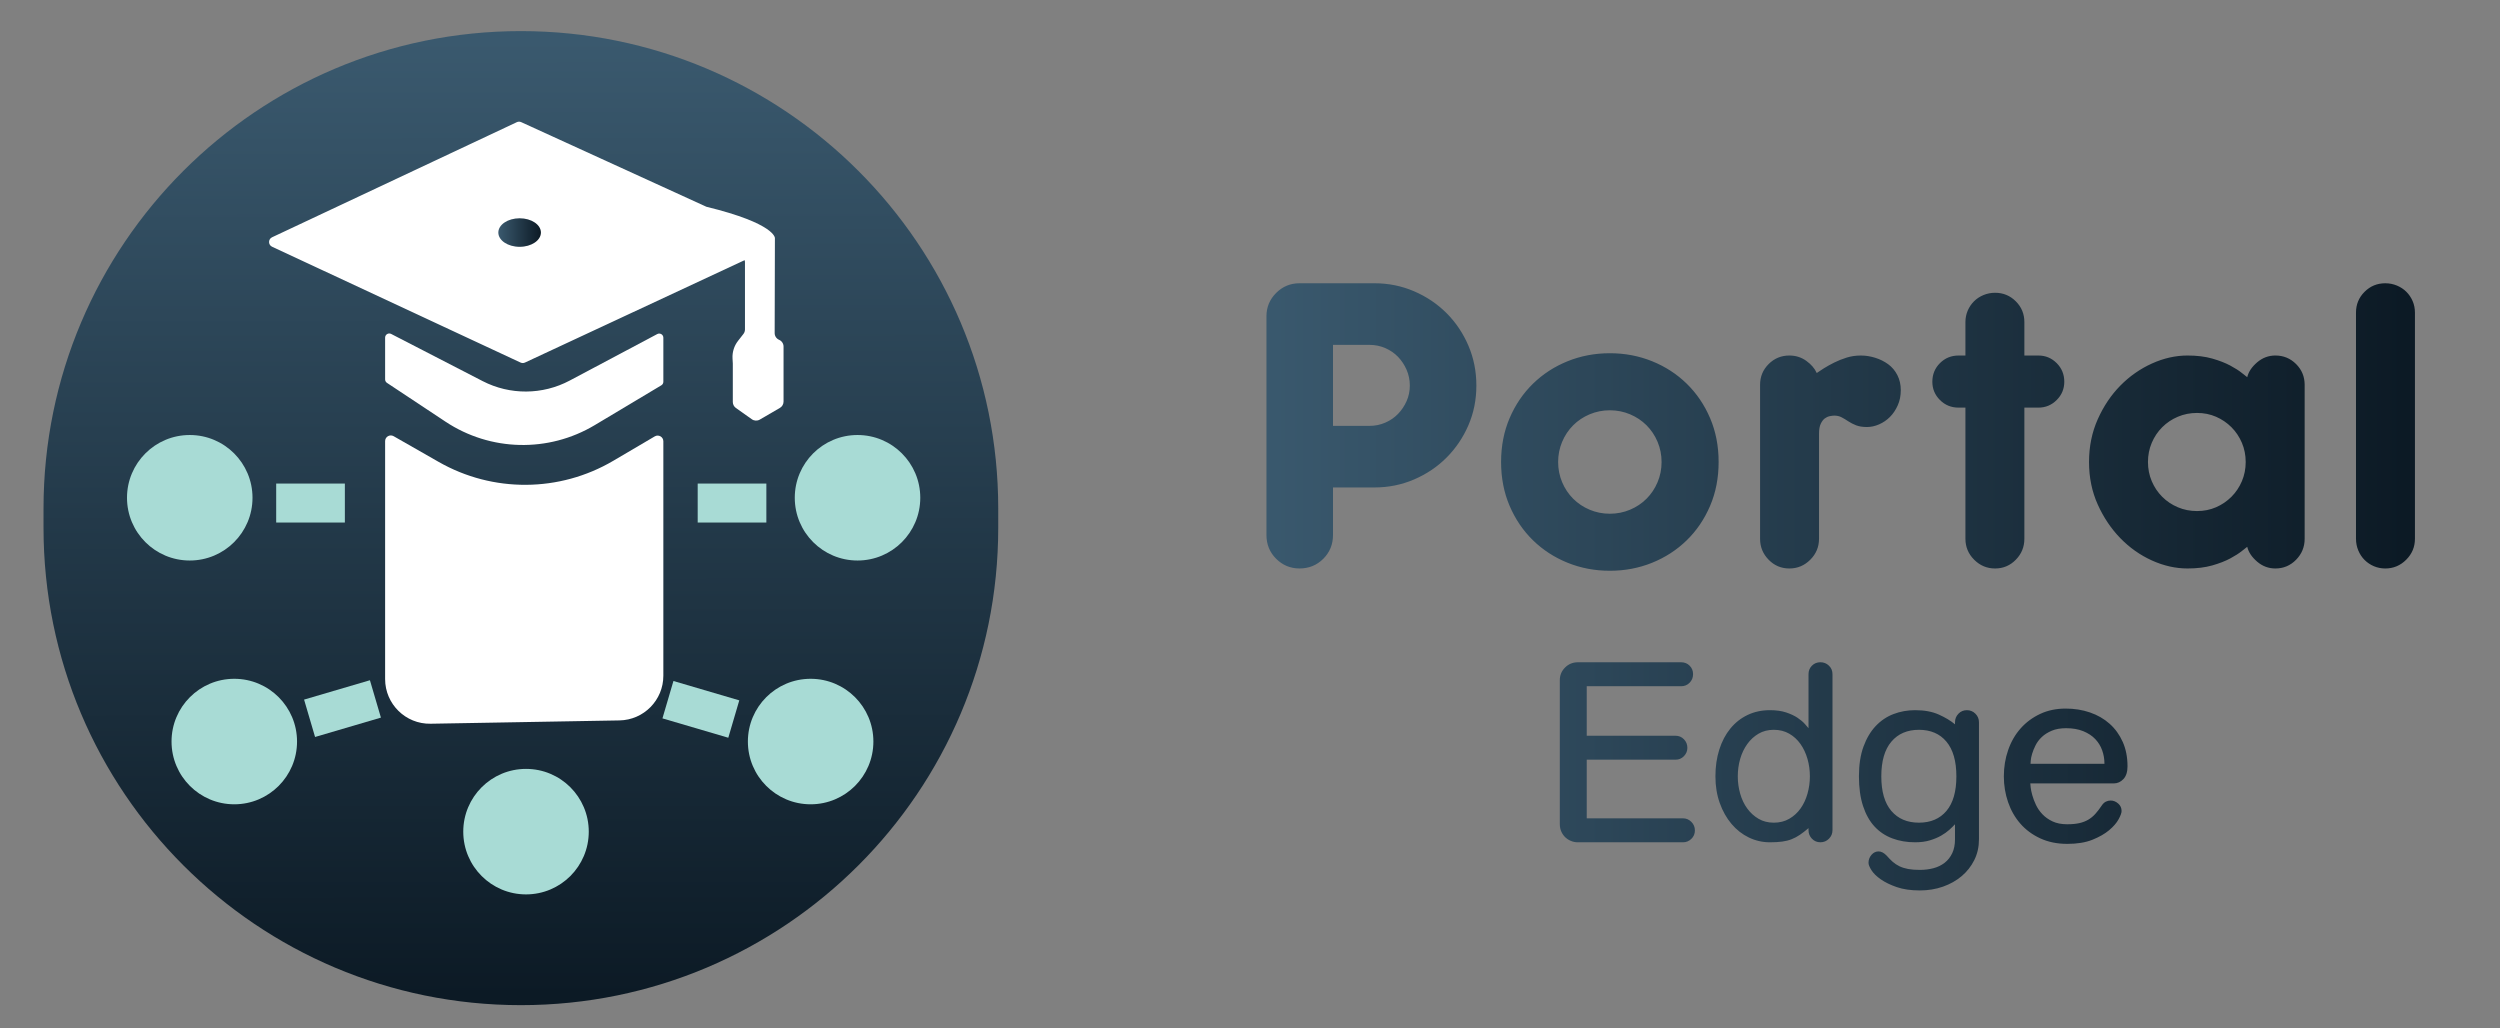 <?xml version="1.0" encoding="utf-8"?>
<!-- Generator: Adobe Illustrator 28.2.0, SVG Export Plug-In . SVG Version: 6.00 Build 0)  -->
<svg version="1.1" id="Layer_1" xmlns="http://www.w3.org/2000/svg" xmlns:xlink="http://www.w3.org/1999/xlink" x="0px" y="0px"
	 viewBox="0 0 16093.19 6618.5" style="enable-background:new 0 0 16093.19 6618.5;" xml:space="preserve">
<rect x="0" y="0" width="16093.19" height="6618.5" fill="#808080" stroke="none"/>
<style type="text/css">
	.st0{fill:url(#svg_51_00000042016332588913622030000002661233291900239282_);}
	.st1{fill:#FFFFFF;}
	.st2{fill:#A8DBD5;}
	.st3{fill:url(#svg_103_00000079477372163446502520000009072044525992318903_);}
	.st4{fill:none;}
	.st5{fill:url(#svg_126_00000044896754793771383420000011348083841339529613_);}
</style>
<g>
	
		<linearGradient id="svg_51_00000096060397608819761250000017540068558991478417_" gradientUnits="userSpaceOnUse" x1="7087.797" y1="3686.271" x2="7087.799" y2="3683.09" gradientTransform="matrix(1895.99 0 0 -1934.39 -13435041 7130933)">
		<stop  offset="0" style="stop-color:#3A596E"/>
		<stop  offset="1" style="stop-color:#0C1A25"/>
	</linearGradient>
	
		<path id="svg_51_00000165915454735498085530000002227645301215203244_" style="fill:url(#svg_51_00000096060397608819761250000017540068558991478417_);" d="
		M6425.9,3273.11v124.47c0,1697.1-1375.77,3072.87-3072.86,3072.87l0,0c-1697.13,0-3072.9-1375.8-3072.9-3072.9v-124.47
		c0-1697.1,1375.77-3072.86,3072.86-3072.86l0,0C5050.09,200.22,6425.9,1576.02,6425.9,3273.11L6425.9,3273.11z"/>
	<path id="svg_91_00000072990435230012688070000001263207165233194934_" class="st1" d="M5043.9,2230.87v354.26
		c0,16.78-8.91,32.32-23.41,40.69l-129.71,75.37c-15.93,9.31-35.81,8.37-50.85-2.19l-102.72-72.69
		c-12.49-8.86-19.92-23.18-19.92-38.49v-246.08c0-0.76-0.04-1.48-0.04-2.19l-1.79-32.63c-2.15-40.64,10.43-80.66,35.45-112.66
		l34.78-44.58c6.4-8.24,9.89-18.44,9.89-28.96v-431.7c0-4.88-0.76-9.67-2.19-14.23l-1414.01,659.11c-9,4.21-19.38,4.21-28.38,0
		l-1599.58-745.59c-25.83-12.04-25.87-48.7-0.09-60.83l1575.68-741.02c8.95-4.21,19.25-4.25,28.24-0.13l1192.05,544.71
		c444.81,108.45,441.01,201.5,441.01,201.5l-0.13,51.43l-1.43,560.11v0.22c0,18.89,11.28,35.81,28.65,43.28
		C5032.71,2194.98,5043.9,2212.07,5043.9,2230.87L5043.9,2230.87z"/>
	<path id="svg_93_00000017496455849322110640000014336041129399416743_" class="st1" d="M2479.1,2173.32v269.09
		c0,8.95,4.48,17.28,11.91,22.2l376.96,249.93c289.1,191.66,662.56,200.34,960.25,22.33l428.97-256.51
		c8.06-4.79,12.98-13.52,12.98-22.87v-283.55c0-20.1-21.39-32.94-39.16-23.54l-563.64,299.43
		c-175.01,92.96-384.43,94.26-560.56,3.45l-588.84-303.64C2500.23,2140.51,2479.1,2153.35,2479.1,2173.32L2479.1,2173.32z"/>
	<path id="svg_94_00000075162070117952372090000007788818812066311838_" class="st1" d="M2479.1,2839.72v1531.59
		c0,160.82,131.86,290.35,292.63,287.53l1215.91-21.35c156.83-2.78,282.52-130.69,282.52-287.53V2840.71
		c0-28.38-30.84-46.01-55.28-31.6l-266.89,157.06c-346.34,203.79-775.26,206.56-1124.2,7.25l-289.81-165.52
		C2509.54,2793.89,2479.1,2811.53,2479.1,2839.72L2479.1,2839.72z"/>
	
		<rect id="svg_95_00000003815704318820900680000009461121350310597560_" x="1777.92" y="3112.8" class="st2" width="442.04" height="250.92"/>
	
		<rect id="svg_96_00000174595382018959736270000016486078402549169282_" x="1984.29" y="4438.23" transform="matrix(0.959 -0.282 0.282 0.959 -1197.109 806.8)" class="st2" width="442.02" height="250.91"/>
	
		<rect id="svg_97_00000100361454865877686950000012128618823979107743_" x="4387.83" y="4343.03" transform="matrix(0.282 -0.959 0.959 0.282 -1137.994 7607.608)" class="st2" width="250.91" height="442.02"/>
	<circle id="svg_98_00000178170893201439403970000013562636753529480608_" class="st2" cx="1221.52" cy="3204.24" r="403.95"/>
	
		<rect id="svg_99_00000057138951666810017180000000284903582964299193_" x="4491.22" y="3112.8" class="st2" width="442.04" height="250.92"/>
	<circle id="svg_100_00000047056669189711937190000011984947055967447442_" class="st2" cx="5520.13" cy="3204.24" r="403.95"/>
	<circle id="svg_101_00000153676561032120642870000011417693602595018129_" class="st2" cx="5218.28" cy="4773.52" r="403.95"/>
	<circle id="svg_102_00000061467083176979839990000016545775886956223650_" class="st2" cx="3386.09" cy="5353.54" r="403.95"/>
	
		<linearGradient id="svg_103_00000019645306236320137020000008621434246724610735_" gradientUnits="userSpaceOnUse" x1="3207.861" y1="1496.969" x2="3482.05" y2="1496.969">
		<stop  offset="0" style="stop-color:#3A596E"/>
		<stop  offset="1" style="stop-color:#0C1A25"/>
	</linearGradient>
	
		<ellipse id="svg_103_00000121993980870105127400000004390078290268363660_" style="fill:url(#svg_103_00000019645306236320137020000008621434246724610735_);" cx="3344.96" cy="1496.97" rx="137.09" ry="91.89"/>
	<circle id="svg_104_00000077288366316805316690000014543502051917704848_" class="st2" cx="1508.16" cy="4773.52" r="403.95"/>
	
		<line id="svg_105_00000070110063950840063720000013094016747608993196_" class="st4" x1="4864.87" y1="2705.94" x2="4854.75" y2="2705.94"/>
</g>
<linearGradient id="svg_126_00000183950072953887976350000007615676263151358870_" gradientUnits="userSpaceOnUse" x1="7089.448" y1="3685.988" x2="7093.788" y2="3685.988" gradientTransform="matrix(1703.4 0 0 -900.551 -12068013 3323195.75)">
	<stop  offset="0" style="stop-color:#3A596E"/>
	<stop  offset="1" style="stop-color:#0C1A25"/>
</linearGradient>
<path id="svg_126_00000007387337591727822080000016264665137545977532_" style="fill:url(#svg_126_00000183950072953887976350000007615676263151358870_);" d="
	M8152.47,2036.39c0-58.77,20.79-108.94,62.41-150.56c41.62-41.62,91.8-62.41,150.56-62.41h482.29c89.76,0,174.61,17.14,254.6,51.39
	c79.95,34.29,149.69,81.21,209.33,140.75c59.55,59.59,106.51,129.38,140.75,209.33c34.29,79.99,51.39,165.67,51.39,257.03
	c0,91.41-17.14,176.69-51.39,255.81c-34.29,79.17-81.21,148.52-140.75,208.07c-59.59,59.59-129.38,106.51-209.33,140.75
	c-79.99,34.29-164.84,51.39-254.6,51.39h-266.84v306.03c0,60.42-20.79,111.37-62.41,152.99c-41.62,41.62-92.66,62.41-152.99,62.41
	c-58.77,0-108.94-20.79-150.56-62.41c-41.62-41.62-62.41-92.62-62.41-152.99V2036.39H8152.47z M8580.89,2220.03v521.43h235.02
	c35.89,0,69.79-6.94,101.61-20.79c31.81-13.84,59.16-32.64,82.03-56.29c22.83-23.65,41.19-51,55.08-82.03
	c13.84-30.99,20.79-64.45,20.79-100.39c0-35.89-6.94-69.79-20.79-101.6c-13.89-31.81-32.25-59.55-55.08-83.25
	c-22.87-23.65-50.17-42.4-82.03-56.29c-31.81-13.85-65.71-20.79-101.61-20.79L8580.89,2220.03L8580.89,2220.03z M10091.33,3622.75
	c-84.9-34.29-159.11-82.38-222.78-144.44c-63.67-62.02-113.84-135.85-150.56-221.57c-36.72-85.68-55.08-179.95-55.08-282.77
	c0-102.82,18.36-197.09,55.08-282.77c36.72-85.68,86.89-159.5,150.56-221.57c63.67-62.02,137.89-110.15,222.78-144.44
	c84.85-34.29,175.43-51.39,271.74-51.39c96.27,0,186.85,17.14,271.74,51.39c84.85,34.29,159.11,82.42,222.78,144.44
	c63.67,62.02,113.84,135.85,150.56,221.57c36.72,85.68,55.08,179.95,55.08,282.77c0,102.82-18.36,197.09-55.08,282.77
	c-36.72,85.68-86.89,159.55-150.56,221.57c-63.67,62.02-137.93,110.15-222.78,144.44c-84.9,34.29-175.48,51.39-271.74,51.39
	C10266.77,3674.18,10176.19,3657.04,10091.33,3622.75z M10055.83,3103.79c17.14,40.8,40.75,76.3,71.01,106.51
	c30.17,30.21,65.67,53.86,106.51,71.01c40.75,17.14,84.03,25.69,129.73,25.69c45.66,0,88.93-8.55,129.73-25.69
	c40.75-17.14,76.26-40.75,106.51-71.01c30.16-30.16,53.86-65.67,71.01-106.51c17.14-40.75,25.69-84.03,25.69-129.73
	c0-45.66-8.55-88.93-25.69-129.73c-17.14-40.75-40.8-76.26-71.01-106.51c-30.21-30.16-65.71-53.86-106.51-71.01
	c-40.8-17.14-84.07-25.69-129.73-25.69c-45.7,0-88.97,8.55-129.73,25.69c-40.8,17.14-76.3,40.8-106.51,71.01
	c-30.21,30.21-53.86,65.71-71.01,106.51c-17.14,40.8-25.69,84.07-25.69,129.73C10030.14,3019.72,10038.73,3062.99,10055.83,3103.79z
	 M11709.5,3468.54c0,52.26-18.79,97.13-56.29,134.63c-37.54,37.54-82.42,56.29-134.63,56.29c-52.26,0-96.7-18.75-133.42-56.29
	c-36.72-37.54-55.08-82.38-55.08-134.63v-991.48c0-52.21,18.36-96.7,55.08-133.42c36.72-36.72,81.16-55.08,133.42-55.08
	c40.75,0,77.13,11.46,108.94,34.29c31.81,22.87,54.25,48.96,67.32,78.34c11.42-8.16,26.91-18.36,46.53-30.6
	c19.57-12.24,41.62-24.48,66.1-36.72c24.48-12.24,51-22.83,79.56-31.81c28.52-8.94,59.16-13.46,91.8-13.46
	c30.99,0,62.02,4.9,93.01,14.67c30.99,9.81,58.77,23.7,83.25,41.62c24.48,17.97,44.05,41.23,58.77,69.79
	c14.67,28.56,22.05,60.81,22.05,96.7c0,35.94-6.55,68.53-19.58,97.92c-13.06,29.38-29.82,54.3-50.17,74.65
	c-20.44,20.44-43.66,36.33-69.79,47.74c-26.13,11.46-52.26,17.14-78.34,17.14c-27.78,0-51.04-3.69-69.79-11.02
	c-18.79-7.33-35.5-15.93-50.17-25.69c-14.67-9.81-28.99-18.36-42.84-25.69c-13.89-7.33-29.82-11.02-47.74-11.02
	c-8.2,0-17.97,1.22-29.38,3.69c-11.46,2.43-22.05,7.33-31.81,14.67c-9.76,7.33-18.36,18.79-25.69,34.29
	c-7.33,15.54-11.02,36.33-11.02,62.41v678.07L11709.5,3468.54L11709.5,3468.54z M12708.32,3603.17
	c-37.54-37.54-56.29-82.38-56.29-134.63v-844.57h-44.05c-47.35,0-87.33-16.28-119.96-48.96c-32.68-32.64-48.96-71.79-48.96-117.49
	c0-47.31,16.28-87.28,48.96-119.96c32.64-32.64,72.61-48.96,119.96-48.96h44.05v-215.45c0-26.08,4.9-50.56,14.67-73.44
	c9.81-22.83,23.26-42.84,40.41-59.98c17.14-17.14,37.54-30.6,61.2-40.41s48.52-14.67,74.65-14.67c52.21,0,96.7,18.36,133.42,55.08
	c36.72,36.72,55.08,81.21,55.08,133.42v215.45h90.58c45.66,0,84.85,16.32,117.49,48.96c32.64,32.68,48.96,72.66,48.96,119.96
	c0,45.7-16.32,84.9-48.96,117.49c-32.68,32.68-71.83,48.96-117.49,48.96h-90.58v844.57c0,52.26-18.36,97.13-55.08,134.63
	c-36.72,37.54-81.21,56.29-133.42,56.29C12790.7,3659.47,12745.86,3640.72,12708.32,3603.17L12708.32,3603.17z M14835.68,3468.54
	c0,52.26-18.36,97.13-55.08,134.63c-36.72,37.54-81.21,56.29-133.42,56.29c-44.05,0-83.25-14.67-117.49-44.05
	c-34.29-29.38-55.51-61.2-63.67-95.48c-4.9,3.3-16.32,12.24-34.29,26.91s-42.84,30.6-74.65,47.74
	c-31.81,17.14-70.62,32.25-116.28,45.27c-45.7,13.06-98.78,19.57-159.11,19.57c-76.74,0-152.99-17.14-228.9-51.39
	c-75.91-34.29-143.62-82.03-203.21-143.23c-59.59-61.2-108.12-133.42-145.66-216.66c-37.54-83.25-56.29-174.61-56.29-274.17
	c0-99.52,18.75-191.32,56.29-275.39c37.54-84.03,86.07-156.25,145.66-216.66c59.55-60.37,127.3-107.72,203.21-141.97
	c75.91-34.29,152.17-51.39,228.9-51.39c60.37,0,113.41,6.55,159.11,19.57c45.66,13.06,84.46,28.17,116.28,45.27
	c31.81,17.1,56.68,33.03,74.65,47.74c17.93,14.67,29.38,23.7,34.29,26.91c8.16-34.29,29.38-66.1,63.67-95.49
	c34.29-29.38,73.44-44.05,117.49-44.05c52.21,0,96.7,18.36,133.42,55.08c36.72,36.72,55.08,81.21,55.08,133.42V3468.54z
	 M14019.24,2682.7c-38.37,16.32-71.83,38.8-100.39,67.32c-28.56,28.56-51.04,62.02-67.32,100.39
	c-16.32,38.37-24.48,79.56-24.48,123.61s8.16,85.29,24.48,123.61c16.28,38.37,38.76,71.83,67.32,100.39
	c28.52,28.56,62.02,51.04,100.39,67.32c38.32,16.32,79.56,24.48,123.61,24.48c44.05,0,84.85-8.16,122.39-24.48
	c37.54-16.28,70.57-38.76,99.13-67.32c28.52-28.52,51-62.02,67.32-100.39c16.28-38.32,24.48-79.56,24.48-123.61
	s-8.2-85.24-24.48-123.61c-16.32-38.32-38.8-71.79-67.32-100.39c-28.56-28.52-61.63-51-99.13-67.32
	c-37.54-16.28-78.34-24.48-122.39-24.48C14098.8,2658.22,14057.61,2666.42,14019.24,2682.7z M15545.61,3468.54
	c0,52.26-18.79,97.13-56.29,134.63c-37.54,37.54-82.42,56.29-134.63,56.29c-26.13,0-50.61-4.9-73.44-14.67
	c-22.87-9.81-42.84-23.26-59.98-40.41c-17.14-17.14-30.6-37.54-40.41-61.2c-9.81-23.65-14.67-48.52-14.67-74.65V2011.96
	c0-52.21,18.36-96.7,55.08-133.42s81.16-55.08,133.42-55.08c26.08,0,51,4.9,74.65,14.67c23.65,9.81,44.05,23.26,61.2,40.41
	c17.14,17.14,30.6,37.15,40.41,59.98c9.81,22.87,14.67,47.35,14.67,73.44V3468.54L15545.61,3468.54z M10156.96,5422.08
	c-14.67,0-28.91-2.69-42.58-8.07c-13.71-5.38-25.95-12.98-36.72-22.74c-10.81-9.77-19.62-22.05-26.43-36.72
	c-6.86-14.67-10.29-30.86-10.29-48.48v-928.29c0-31.34,11.24-58.25,33.77-80.77c22.53-22.53,49.96-33.77,82.25-33.77h665.4
	c21.53,0,39.67,7.33,54.34,22.05c14.67,14.67,22.05,32.81,22.05,54.34c0,21.57-7.33,39.93-22.05,55.08
	c-14.67,15.19-32.81,22.74-54.34,22.74h-608.11v318.75h571.39c21.53,0,39.67,7.6,54.34,22.74c14.67,15.19,22.05,33.55,22.05,55.08
	c0,20.57-7.33,38.46-22.05,53.6c-14.67,15.19-32.81,22.79-54.34,22.79h-571.39v377.47h619.83c20.57,0,38.41,7.6,53.6,22.79
	s22.79,33.55,22.79,55.08c0,21.57-7.6,39.67-22.79,54.34c-15.19,14.67-33.03,22.05-53.6,22.05h-677.12V5422.08z M11586.85,5373.6
	c-17.14,11.76-35.03,21.31-53.6,28.65c-18.62,7.33-39.19,12.5-61.67,15.41c-22.53,2.95-48.48,4.43-77.86,4.43
	c-48,0-93.27-10.29-135.85-30.86c-42.58-20.57-79.82-49.7-111.63-87.41c-31.81-37.67-57.07-82.46-75.65-134.42
	c-18.62-51.91-27.91-109.16-27.91-171.87c0-62.67,8.29-120.18,24.96-172.57c16.62-52.39,40.41-97.44,71.22-135.11
	c30.86-37.67,67.79-66.84,110.89-87.41c43.1-20.57,91.06-30.86,143.96-30.86c40.15,0,74.91,4.9,104.3,14.67
	c29.38,9.81,53.86,21.31,73.44,34.5c19.57,13.24,34.98,26.21,46.27,38.93c11.24,12.72,19.31,22.05,24.22,27.91v-348.13
	c0-21.53,7.33-39.67,22.05-54.34c14.67-14.67,32.81-22.05,54.34-22.05c21.53,0,39.89,7.33,55.08,22.05
	c15.19,14.67,22.79,32.81,22.79,54.34v1004.68c0,21.57-7.6,39.93-22.79,55.08c-15.19,15.19-33.55,22.79-55.08,22.79
	c-21.57,0-39.67-7.6-54.34-22.79c-14.67-15.15-22.05-33.51-22.05-55.08v-13.19C11622.35,5347.69,11603.99,5361.88,11586.85,5373.6z
	 M11202.04,5109.23c10.29,36.24,25.43,68.05,45.53,95.49c20.05,27.43,44.31,49.48,72.7,66.1c28.38,16.67,61.2,24.96,98.39,24.96
	c37.2,0,70.27-8.29,99.13-24.96c28.86-16.62,53.12-38.67,72.7-66.1c19.57-27.39,34.5-59.24,44.79-95.49
	c10.29-36.2,15.41-73.44,15.41-111.63c0-39.15-5.12-76.6-15.41-112.37c-10.29-35.72-25.22-67.58-44.79-95.48
	c-19.62-27.91-43.84-50.17-72.7-66.84c-28.91-16.62-61.93-24.96-99.13-24.96c-37.24,0-70.01,8.33-98.39,24.96
	c-28.43,16.67-52.65,38.93-72.7,66.84c-20.09,27.91-35.24,59.76-45.53,95.48c-10.29,35.76-15.41,73.22-15.41,112.37
	C11186.59,5035.8,11191.76,5072.99,11202.04,5109.23z M12584.93,4649.47c0-21.53,7.33-39.89,22.05-55.08
	c14.67-15.19,32.81-22.79,54.34-22.79c21.53,0,39.89,7.6,55.08,22.79c15.15,15.19,22.74,33.55,22.74,55.08v753.51
	c0,48.96-10.07,93.49-30.12,133.68c-20.09,40.15-47.26,74.65-81.51,103.56c-34.29,28.86-74.44,51.39-120.44,67.58
	c-46.05,16.15-95.49,24.22-148.35,24.22c-57.77,0-107.2-7.12-148.35-21.31c-41.15-14.19-75.43-30.86-102.82-49.96
	c-27.43-19.1-47.53-38.71-60.24-58.77c-12.72-20.09-19.1-35.98-19.1-47.74c0-19.62,6.38-36.72,19.1-51.39
	c12.72-14.67,27.91-22.05,45.53-22.05s35.24,9.29,52.86,27.91c12.72,14.67,25.48,27.65,38.19,38.93
	c12.72,11.24,27.17,20.79,43.32,28.65c16.15,7.81,34.77,13.71,55.82,17.62c21.05,3.91,46.27,5.86,75.65,5.86
	c31.34,0,60.72-3.69,88.15-11.02c27.39-7.33,51.39-19.1,71.96-35.24c20.57-16.15,36.72-36.72,48.48-61.67
	c11.76-24.96,17.62-54.6,17.62-88.89v-96.96c-9.81,10.81-22.05,22.79-36.72,35.98c-14.67,13.19-32.29,25.69-52.86,37.46
	c-20.57,11.76-44.57,21.79-71.96,30.12c-27.43,8.33-59.24,12.5-95.48,12.5c-52.86,0-101.61-8.29-146.14-24.96
	c-44.57-16.62-82.77-42.1-114.58-76.39c-31.81-34.24-56.55-78.34-74.17-132.2c-17.62-53.86-26.43-117.49-26.43-190.97
	c0-74.39,9.77-138.28,29.38-191.66c19.57-53.34,45.75-97.44,78.6-132.2c32.81-34.77,71.01-60.46,114.58-77.13
	c43.58-16.62,89.84-24.96,138.8-24.96c59.72,0,110.37,9.33,152.04,27.91c41.62,18.62,76.61,39.67,105.03,63.15v-13.15H12584.93
	L12584.93,4649.47z M12175.12,5220.13c43.1,50.43,102.3,75.65,177.73,75.65c75.39,0,134.37-25.22,176.99-75.65
	c42.58-50.43,63.89-124.61,63.89-222.52c0-97.92-21.31-172.35-63.89-223.26c-42.58-50.91-101.6-76.39-176.99-76.39
	c-75.43,0-134.63,25.48-177.73,76.39s-64.63,125.35-64.63,223.26C12110.5,5095.52,12132.02,5169.69,12175.12,5220.13z
	 M13069.64,5043.13c0,1.95,0.74,10.07,2.21,24.22c1.48,14.19,4.9,31.12,10.29,50.69c5.38,19.62,13.24,40.41,23.52,62.41
	c10.29,22.05,24.22,42.36,41.84,60.94c17.62,18.62,39.41,34.03,65.36,46.27c25.95,12.24,57.51,18.36,94.75,18.36
	c30.34,0,56.29-2.43,77.86-7.33c21.53-4.9,40.62-12.24,57.29-22.05c16.62-9.77,31.81-22.26,45.53-37.46s27.39-33.03,41.15-53.6
	c7.81-11.76,16.62-20.05,26.43-24.96c9.77-4.9,20.05-7.33,30.86-7.33c17.62,0,33.77,6.38,48.48,19.1
	c14.67,12.72,22.05,28.91,22.05,48.48c0,11.76-6.38,29.38-19.1,52.86c-12.72,23.48-33.03,47.01-60.94,70.49
	c-27.91,23.52-63.89,44.05-107.94,61.67c-44.05,17.62-97.92,26.43-161.59,26.43c-64.63,0-122.44-11.76-173.31-35.24
	c-50.91-23.52-93.79-55.08-128.51-94.75c-34.76-39.67-61.2-85.94-79.34-138.8c-18.14-52.86-27.17-108.2-27.17-165.97
	c0-59.72,9.29-116.27,27.91-169.66c18.58-53.34,45.27-99.65,80.03-138.8s76.61-70.27,125.61-93.27c48.96-23,103.77-34.5,164.49-34.5
	c55.82,0,107.94,8.33,156.42,24.96c48.48,16.67,90.58,40.88,126.3,72.7c35.72,31.81,63.89,70.75,84.46,116.75
	c20.57,46.05,30.86,98.39,30.86,157.16c0,36.24-8.81,63.67-26.43,82.25c-17.62,18.62-38.19,27.91-61.67,27.91h-537.71
	L13069.64,5043.13L13069.64,5043.13z M13207.71,4703.81c-25.48,10.81-46.79,24.22-63.89,40.41c-17.14,16.15-30.6,34.03-40.41,53.6
	c-9.81,19.62-17.14,37.72-22.05,54.34c-4.9,16.67-7.86,31.12-8.81,43.32c-1,12.24-1.48,19.36-1.48,21.31h475.91
	c0-30.34-4.9-59.24-14.67-86.67c-9.81-27.39-24.74-51.65-44.79-72.7c-20.1-21.05-45.79-37.93-77.13-50.69
	c-31.34-12.72-68.05-19.1-110.16-19.1C13264,4687.67,13233.14,4693.05,13207.71,4703.81L13207.71,4703.81z"/>
</svg>
